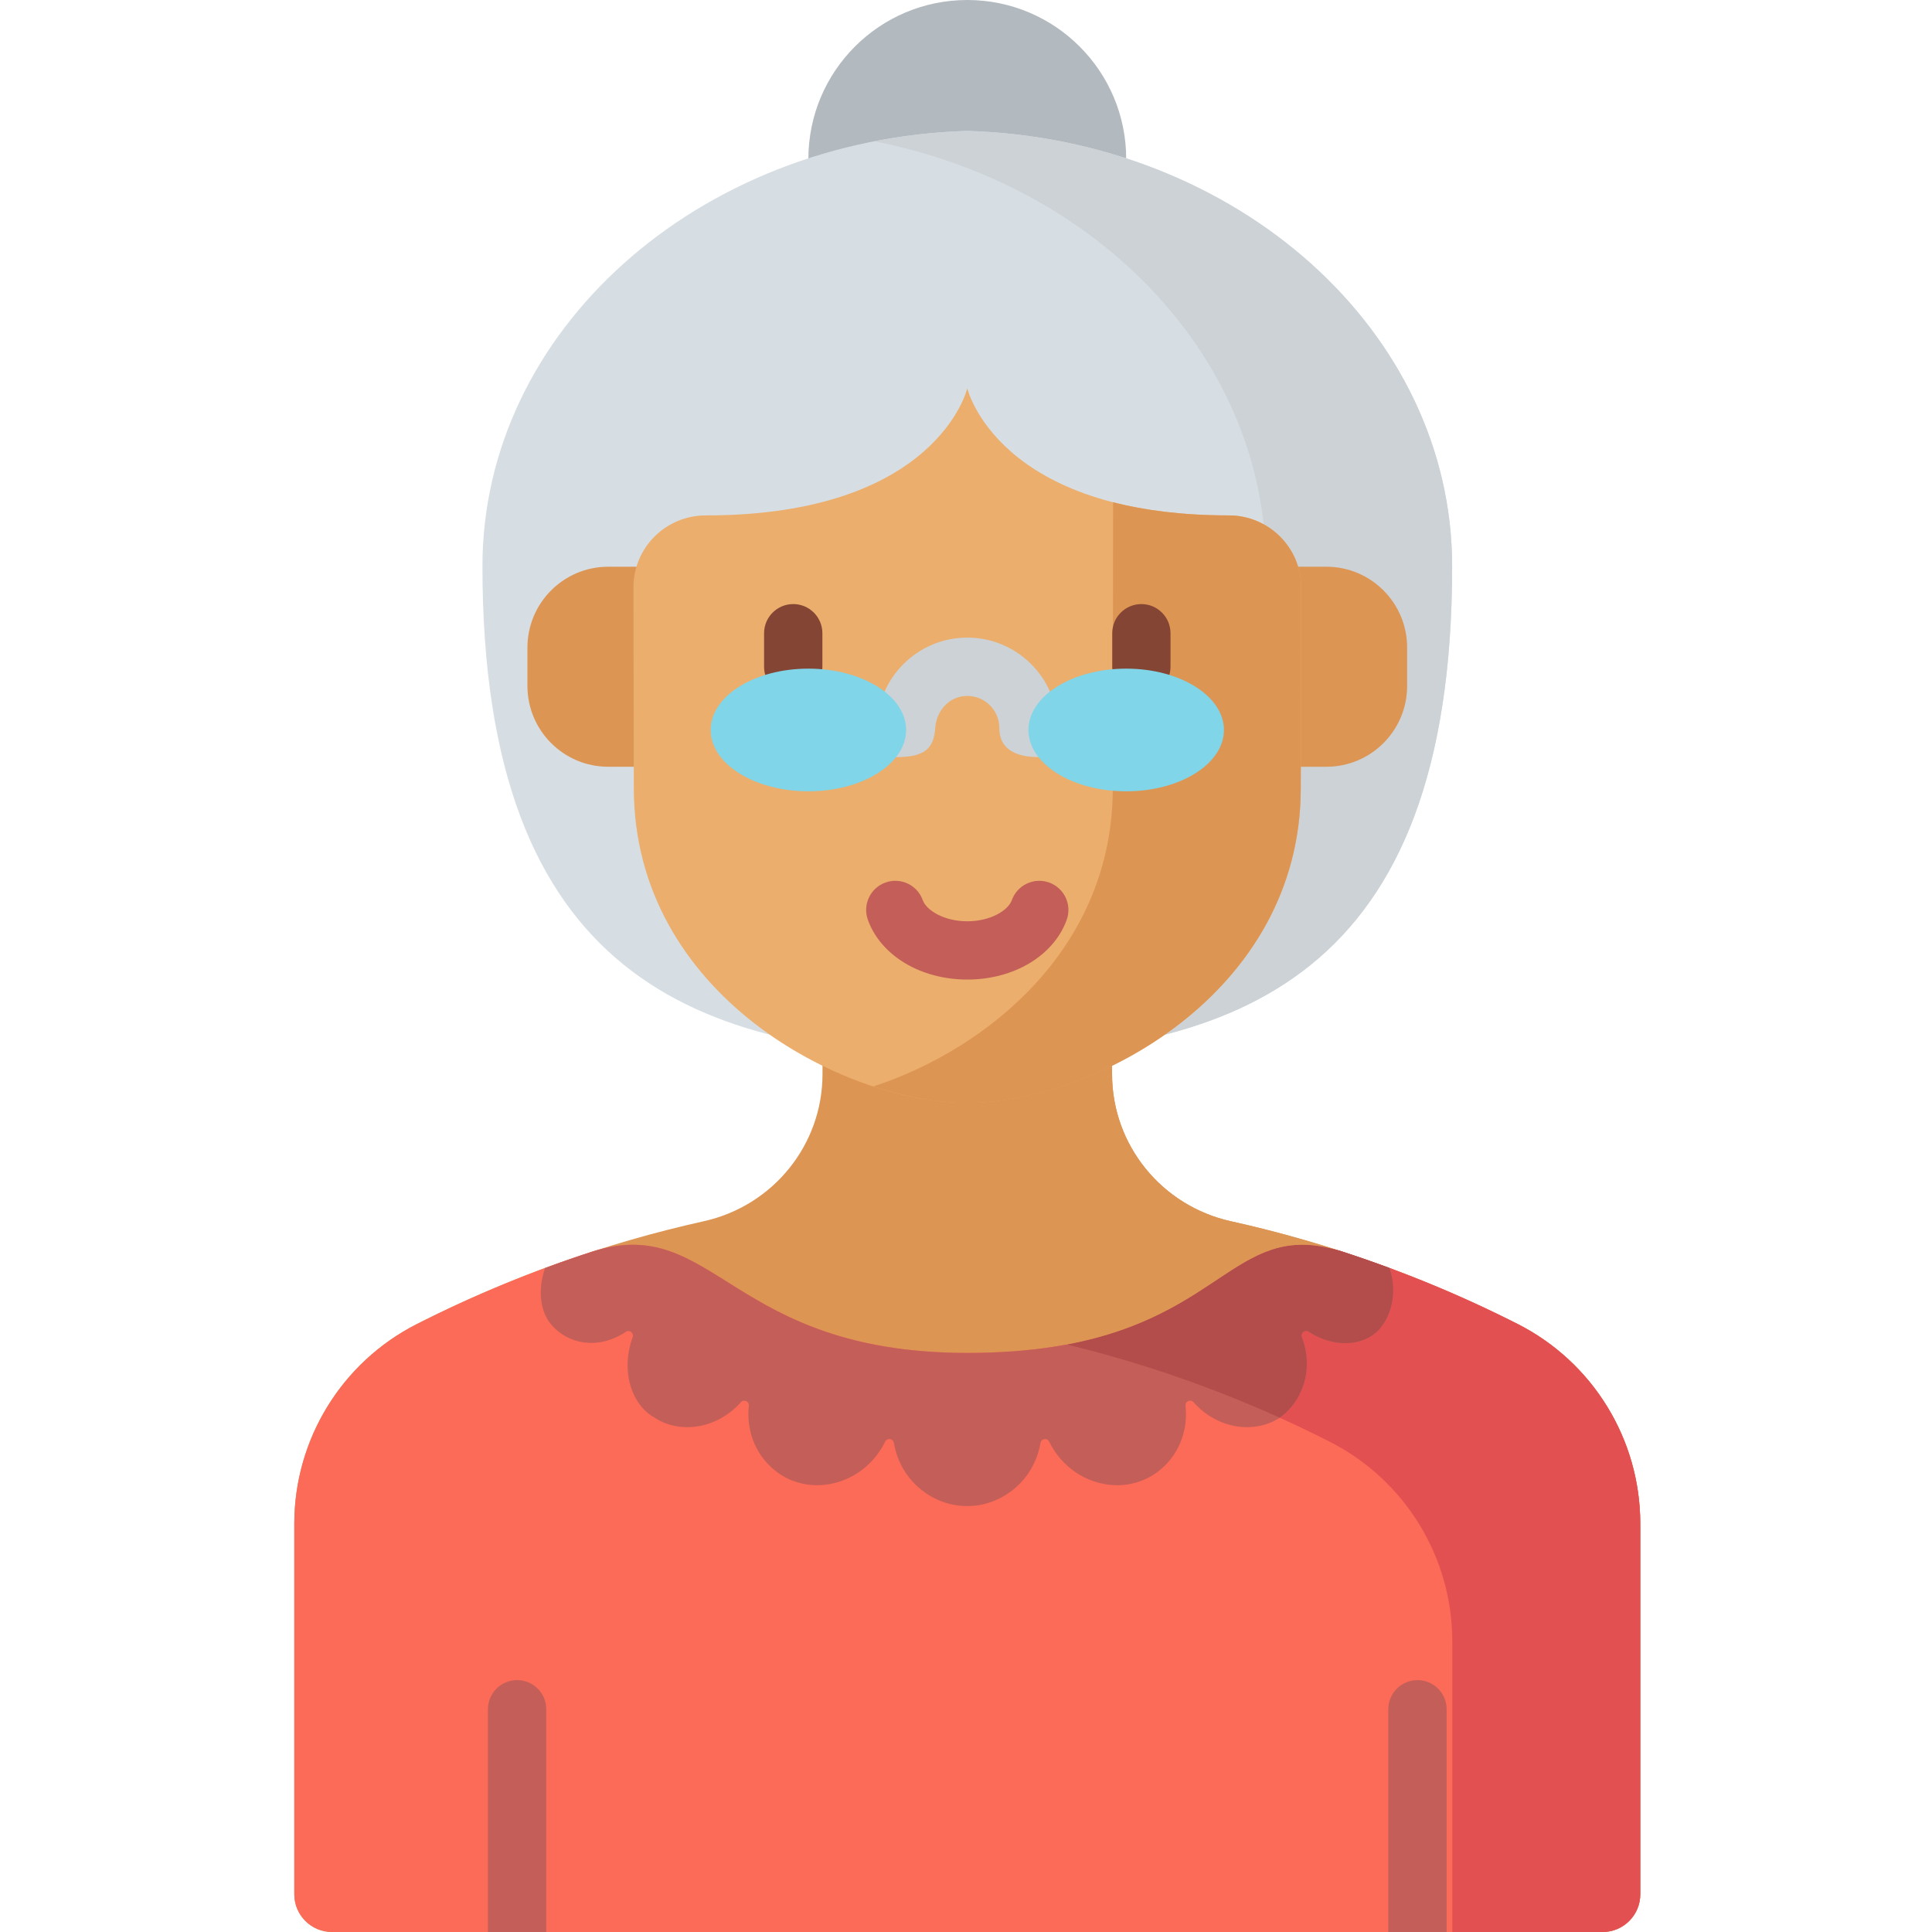 <svg width="48" height="48" viewBox="0 0 48 48" fill="none" xmlns="http://www.w3.org/2000/svg">
<g clip-path="url(#clip0)">
<path d="M27.98 3.948C27.98 6.129 26.213 7.897 24.032 7.897C21.852 7.897 20.084 6.129 20.084 3.948C20.084 1.768 21.852 0 24.032 0C26.213 0 27.98 1.768 27.98 3.948Z" fill="#B2B9BF"/>
<path d="M24.032 3.252C17.34 3.455 11.986 8.22 11.986 14.069C11.986 24.307 17.34 26.177 24.032 26.253C30.724 26.177 36.078 24.307 36.078 14.069C36.078 8.22 30.724 3.455 24.032 3.252Z" fill="#D7DEE3"/>
<path d="M24.032 3.252C23.24 3.276 22.467 3.365 21.72 3.511C27.291 4.598 31.453 8.912 31.453 14.069C31.453 23.096 27.291 25.617 21.72 26.14C22.467 26.21 23.24 26.244 24.032 26.253C30.724 26.177 36.078 24.307 36.078 14.069C36.078 8.22 30.724 3.455 24.032 3.252Z" fill="#CCD2D6"/>
<path d="M37.707 32.895C35.422 31.736 33.026 30.885 30.579 30.341C28.86 29.96 27.629 28.446 27.629 26.685V23.459H20.435V26.685C20.435 28.446 19.204 29.96 17.485 30.341C15.037 30.885 12.642 31.736 10.357 32.895C8.489 33.844 7.312 35.761 7.312 37.855V47.063C7.312 47.581 7.732 48 8.249 48H39.815C40.332 48 40.752 47.581 40.752 47.063V37.855C40.752 35.761 39.575 33.844 37.707 32.895Z" fill="#DD9554"/>
<path d="M16.42 14.08H15.112C14.002 14.08 13.104 14.98 13.104 16.09V17.041C13.104 18.15 14.002 19.05 15.112 19.05H16.42V14.08Z" fill="#DD9554"/>
<path d="M31.644 14.08H32.952C34.062 14.08 34.96 14.98 34.96 16.09V17.041C34.96 18.15 34.062 19.05 32.952 19.05H31.644V14.08Z" fill="#DD9554"/>
<path d="M30.528 12.805C24.787 12.805 24.035 9.657 24.035 9.657H24.029C24.029 9.657 23.277 12.805 17.536 12.805C16.543 12.805 15.736 13.603 15.738 14.597C15.741 16.627 15.747 19.579 15.747 19.579C15.747 24.709 20.941 27.404 24.032 27.404H24.032H24.033C27.123 27.404 32.317 24.709 32.317 19.579C32.317 19.579 32.323 16.627 32.327 14.597C32.328 13.603 31.521 12.805 30.528 12.805Z" fill="#EBAE6D"/>
<path d="M30.528 12.805C29.382 12.805 28.436 12.679 27.654 12.479C27.651 15.36 27.647 19.579 27.647 19.579C27.647 23.549 24.537 26.061 21.697 26.993C22.526 27.266 23.333 27.404 24.032 27.404H24.032H24.033C27.123 27.404 32.317 24.709 32.317 19.579C32.317 19.579 32.323 16.627 32.327 14.597C32.328 13.604 31.521 12.805 30.528 12.805Z" fill="#DD9554"/>
<path d="M37.707 32.896C36.283 32.173 34.817 31.57 33.322 31.087C30.297 30.148 30.395 33.613 24.032 33.613C18.13 33.613 17.766 30.148 14.742 31.087C13.247 31.57 11.781 32.173 10.357 32.896C8.489 33.844 7.312 35.761 7.312 37.856V47.064C7.312 47.581 7.732 48 8.249 48H39.815C40.332 48 40.752 47.581 40.752 47.064V37.856C40.752 35.761 39.575 33.844 37.707 32.896Z" fill="#FC6A58"/>
<path d="M39.815 48C40.332 48 40.752 47.581 40.752 47.063V37.855C40.752 35.761 39.575 33.843 37.707 32.895C36.283 32.173 34.817 31.57 33.322 31.087C30.754 30.289 30.436 32.667 26.503 33.403C28.744 33.948 30.938 34.752 33.037 35.819C34.905 36.767 36.082 38.683 36.082 40.778V48H39.815Z" fill="#E35052"/>
<path d="M24.032 33.613C18.13 33.613 17.767 30.148 14.743 31.087C14.341 31.217 13.941 31.356 13.543 31.504C13.347 32.059 13.427 32.619 13.715 32.93C14.093 33.365 14.827 33.566 15.548 33.089C15.641 33.027 15.757 33.119 15.719 33.224C15.411 34.06 15.694 34.907 16.263 35.221C16.827 35.6 17.76 35.558 18.407 34.837C18.481 34.755 18.616 34.815 18.605 34.925C18.503 35.889 19.115 36.635 19.833 36.833C20.565 37.054 21.541 36.73 21.991 35.818C22.041 35.715 22.189 35.737 22.208 35.849C22.383 36.847 23.238 37.427 24.029 37.417C24.82 37.427 25.676 36.847 25.851 35.849C25.87 35.737 26.017 35.715 26.067 35.818C26.517 36.73 27.493 37.054 28.225 36.833C28.944 36.635 29.556 35.889 29.454 34.925C29.442 34.815 29.578 34.755 29.652 34.837C30.299 35.558 31.232 35.6 31.796 35.221C32.331 34.837 32.662 34.062 32.344 33.222C32.305 33.117 32.42 33.025 32.514 33.086C33.232 33.551 34.021 33.409 34.344 32.93C34.598 32.579 34.704 32.045 34.521 31.504C34.518 31.503 34.516 31.502 34.514 31.501C34.338 31.436 33.937 31.294 33.913 31.286C33.717 31.217 33.519 31.151 33.322 31.087C30.298 30.148 30.395 33.613 24.032 33.613Z" fill="#C35F58"/>
<path d="M34.521 31.503C34.519 31.502 34.517 31.501 34.514 31.5C34.486 31.49 34.457 31.48 34.429 31.469C34.296 31.421 34.116 31.357 34.007 31.318C33.965 31.303 33.922 31.288 33.88 31.274C33.695 31.21 33.509 31.147 33.323 31.087C33.322 31.087 33.322 31.087 33.322 31.087C30.754 30.289 30.436 32.667 26.503 33.403C28.305 33.841 30.076 34.447 31.793 35.222C31.794 35.222 31.795 35.221 31.796 35.221C32.331 34.836 32.662 34.061 32.344 33.221C32.305 33.116 32.42 33.024 32.514 33.085C33.232 33.55 34.021 33.409 34.344 32.929C34.598 32.578 34.704 32.044 34.521 31.503Z" fill="#B24D4B"/>
<path d="M35.217 41.742C34.816 41.742 34.492 42.066 34.492 42.466V48H35.941V42.466C35.941 42.066 35.617 41.742 35.217 41.742Z" fill="#C35F58"/>
<path d="M12.847 41.742C12.447 41.742 12.123 42.066 12.123 42.466V48H13.572V42.466C13.572 42.066 13.248 41.742 12.847 41.742Z" fill="#C35F58"/>
<path d="M24.032 24.337C22.873 24.337 21.881 23.741 21.562 22.852C21.427 22.476 21.622 22.061 21.999 21.926C22.375 21.791 22.79 21.986 22.925 22.363C23.018 22.621 23.458 22.889 24.032 22.889C24.606 22.889 25.046 22.621 25.139 22.363C25.274 21.986 25.689 21.791 26.065 21.926C26.442 22.061 26.637 22.476 26.502 22.852C26.183 23.741 25.191 24.337 24.032 24.337Z" fill="#C35F58"/>
<path d="M25.802 18.81C25.402 18.81 24.828 18.712 24.828 18.086C24.828 17.647 24.471 17.29 24.032 17.29C23.593 17.29 23.266 17.648 23.236 18.086C23.199 18.616 22.958 18.81 22.262 18.81C21.862 18.81 21.787 18.486 21.787 18.086C21.787 16.848 22.794 15.841 24.032 15.841C25.27 15.841 26.277 16.848 26.277 18.086C26.277 18.486 26.202 18.81 25.802 18.81Z" fill="#CCD2D6"/>
<path d="M28.357 17.29C27.957 17.29 27.633 16.966 27.633 16.566V15.733C27.633 15.333 27.957 15.008 28.357 15.008C28.757 15.008 29.081 15.333 29.081 15.733V16.566C29.081 16.966 28.757 17.29 28.357 17.29Z" fill="#844535"/>
<path d="M19.708 17.29C19.307 17.29 18.983 16.966 18.983 16.566V15.733C18.983 15.333 19.307 15.008 19.708 15.008C20.108 15.008 20.432 15.333 20.432 15.733V16.566C20.432 16.966 20.108 17.29 19.708 17.29Z" fill="#844535"/>
<path d="M30.579 30.341C28.86 29.959 27.629 28.446 27.629 26.684V26.478C26.378 27.092 25.084 27.404 24.033 27.404C24.033 27.404 24.032 27.404 24.032 27.404C24.032 27.404 24.032 27.404 24.031 27.404C23.696 27.404 23.335 27.372 22.959 27.309V29.607C22.959 31.368 24.19 32.882 25.909 33.264C26.108 33.308 26.306 33.355 26.503 33.403C30.436 32.667 30.754 30.289 33.322 31.087C32.417 30.794 31.502 30.546 30.579 30.341Z" fill="#DD9554"/>
<path d="M22.512 18.136C22.512 17.294 21.425 16.612 20.084 16.612C18.743 16.612 17.656 17.294 17.656 18.136C17.656 18.978 18.743 19.66 20.084 19.66C21.425 19.66 22.512 18.978 22.512 18.136Z" fill="#80D5E8"/>
<path d="M30.408 18.136C30.408 17.294 29.321 16.612 27.98 16.612C26.639 16.612 25.552 17.294 25.552 18.136C25.552 18.978 26.639 19.66 27.98 19.66C29.321 19.66 30.408 18.978 30.408 18.136Z" fill="#80D5E8"/>
</g>
<defs>
<clipPath id="clip0">
<rect width="48" height="48" fill="white"/>
</clipPath>
</defs>
</svg>
